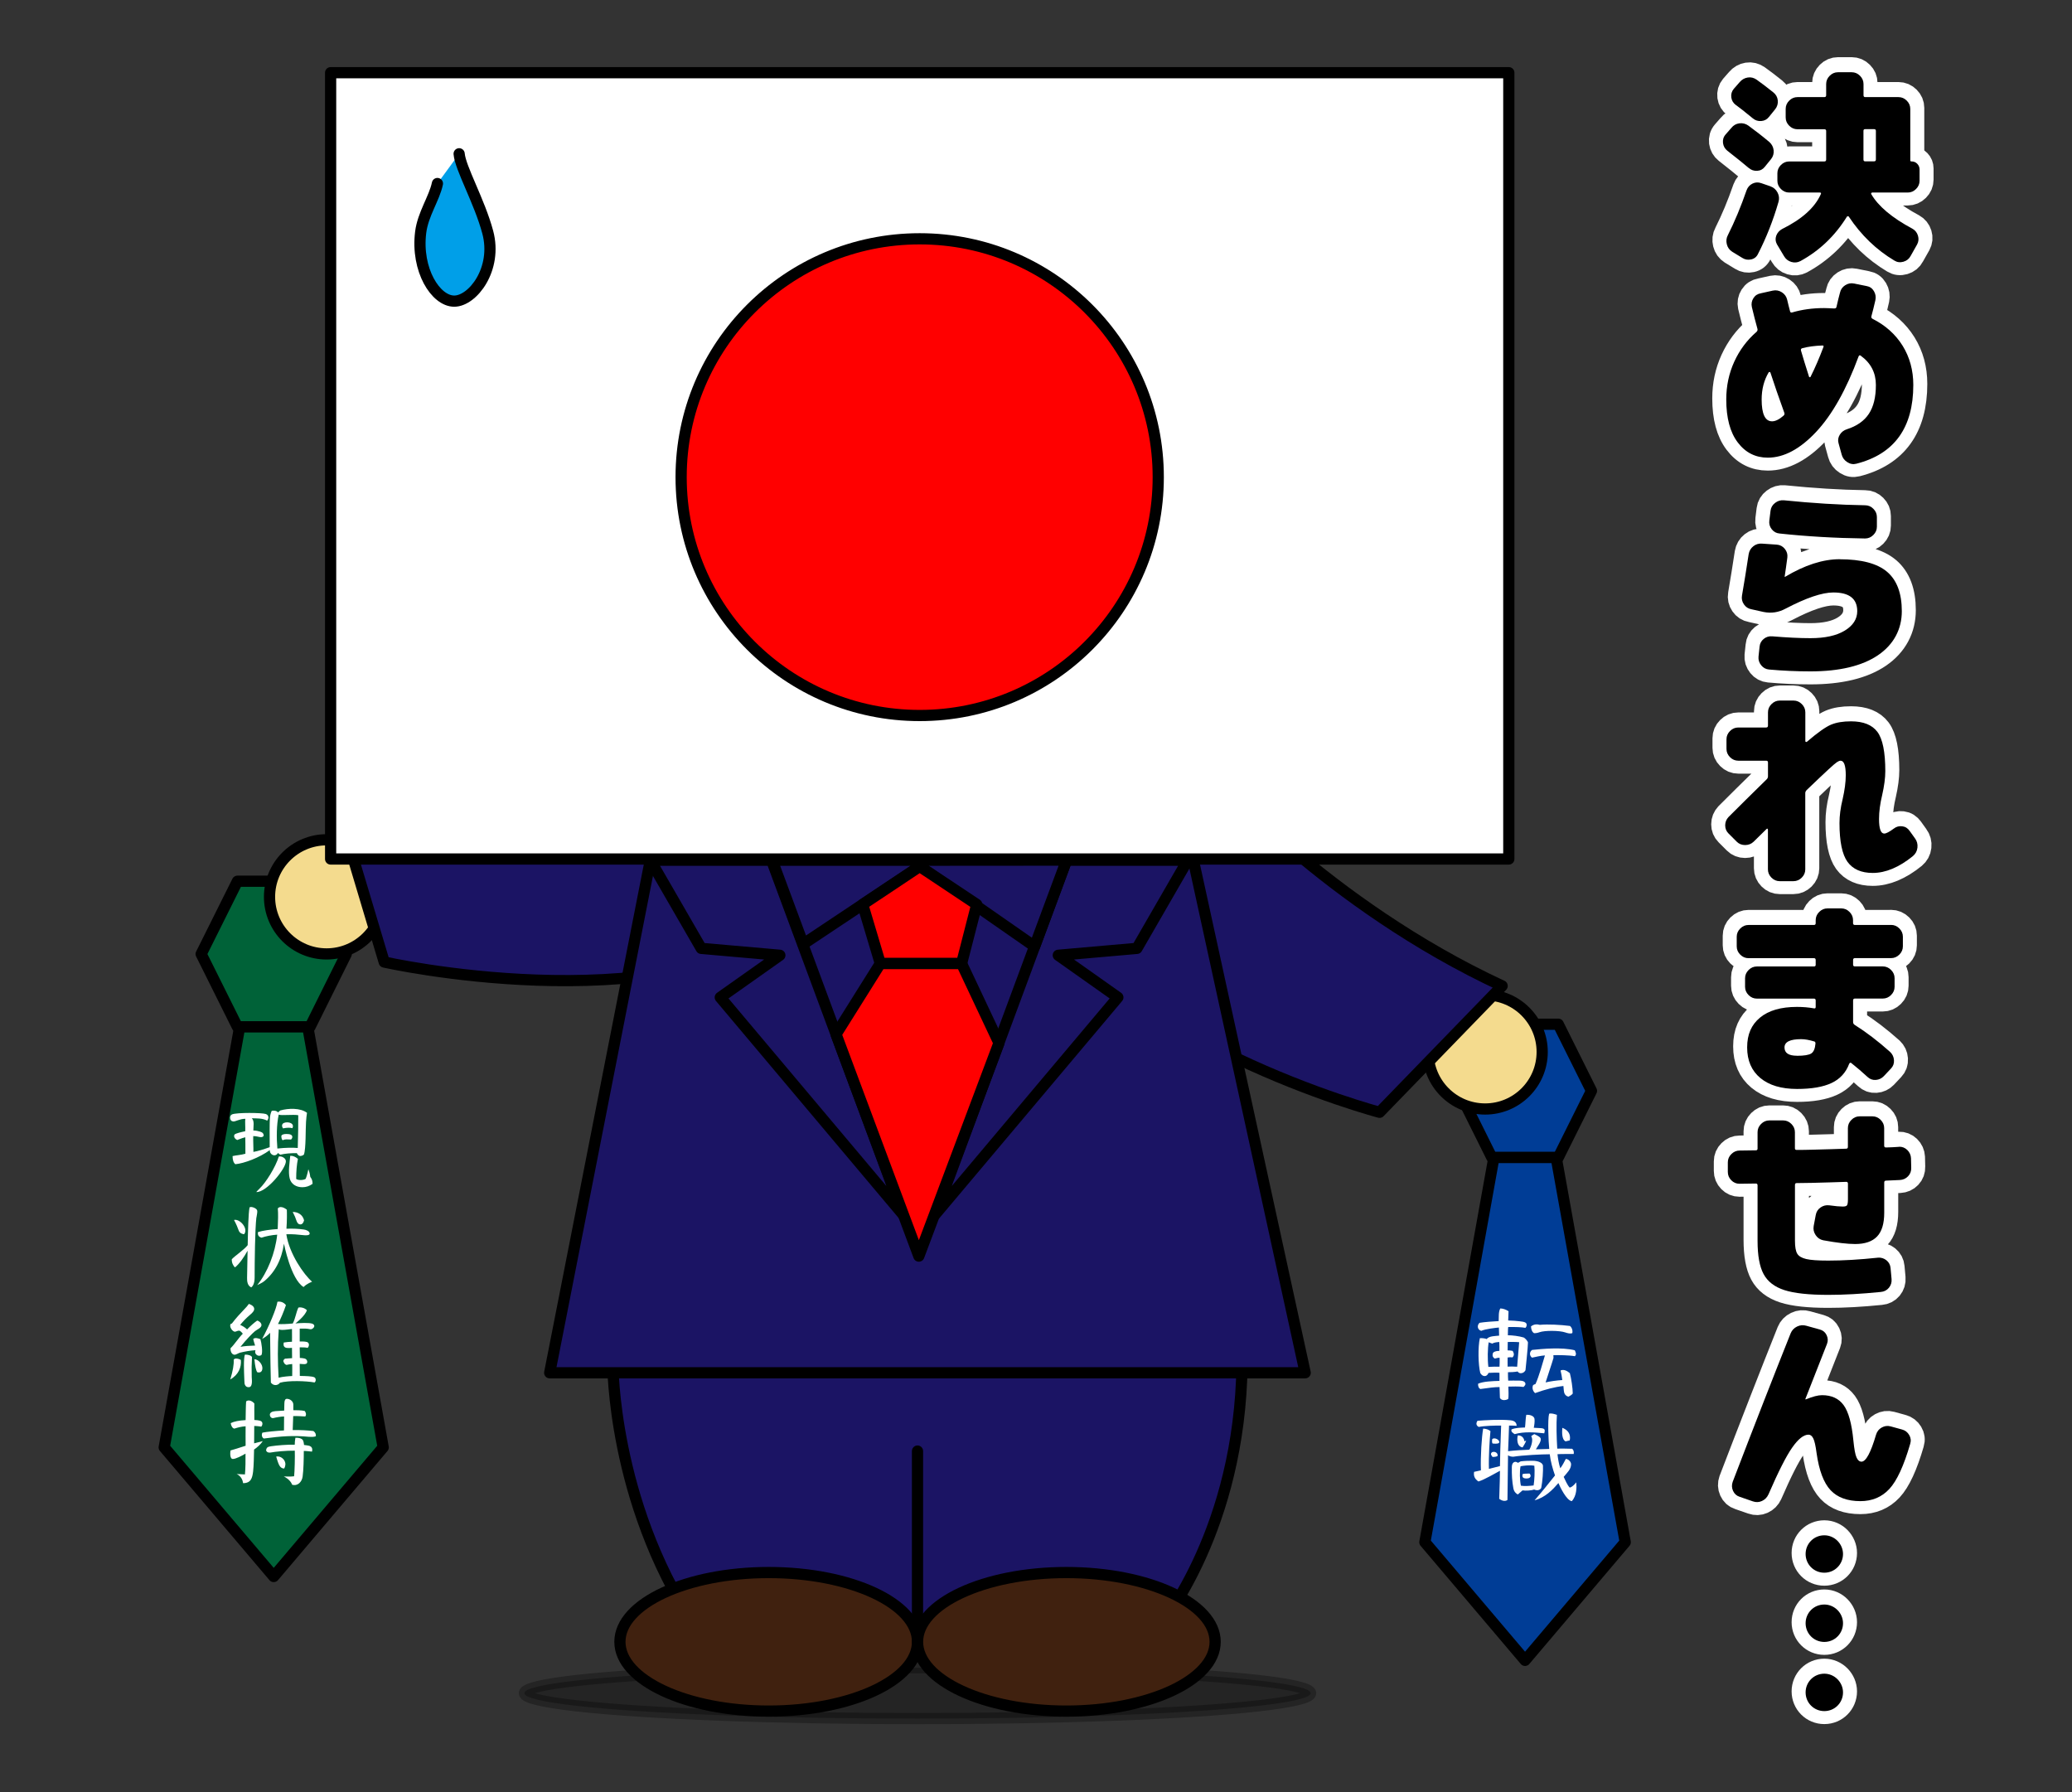 <?xml version="1.0" encoding="UTF-8"?>
<svg id="_レイヤー_1" data-name="レイヤー 1" xmlns="http://www.w3.org/2000/svg" viewBox="0 0 370 320">
  <rect x="0" y="0" width="370" height="320" fill="#333333" stroke="none"/>
  <defs>
    <style>
      .cls-1 {
        fill: red;
      }

      .cls-1, .cls-2, .cls-3, .cls-4, .cls-5, .cls-6, .cls-7, .cls-8, .cls-9, .cls-10, .cls-11 {
        stroke-linecap: round;
        stroke-linejoin: round;
      }

      .cls-1, .cls-3, .cls-4, .cls-5, .cls-6, .cls-7, .cls-8, .cls-9, .cls-10, .cls-11 {
        stroke: #000;
        stroke-width: 2px;
      }

      .cls-12, .cls-2, .cls-4 {
        fill: #fff;
      }

      .cls-2 {
        stroke: #fff;
        stroke-width: 5px;
      }

      .cls-3 {
        fill: #006238;
      }

      .cls-5 {
        fill: none;
      }

      .cls-6 {
        fill: #003d96;
      }

      .cls-7 {
        fill: #f4db8e;
      }

      .cls-8 {
        fill: #1b1464;
      }

      .cls-9 {
        opacity: .3;
      }

      .cls-10 {
        fill: #40210f;
      }

      .cls-11 {
        fill: #009fe8;
      }
    </style>
  </defs>
  <g id="_決められません_" data-name="決められません…">
    <g>
      <path class="cls-2" d="M312.28,29.82c-.74-.64-2.02-1.67-3.82-3.08-.44-.35-.7-.8-.78-1.37-.07-.57.07-1.08.45-1.52l1.04-1.19c.37-.47.85-.74,1.43-.82.58-.07,1.12.06,1.61.41,1.26.92,2.51,1.89,3.75,2.93.44.4.7.89.76,1.47.06.58-.09,1.11-.46,1.58l-1.11,1.37c-.35.45-.8.69-1.37.72s-1.06-.13-1.48-.5ZM316.14,33.08c.57.2,1,.57,1.28,1.11s.34,1.1.17,1.67c-.94,3.26-2.16,6.37-3.67,9.31-.25.52-.66.84-1.22.96-.57.12-1.09.04-1.56-.26l-1.82-1.11c-.5-.32-.82-.77-.96-1.34s-.09-1.11.19-1.63c1.21-2.4,2.32-5.07,3.34-8.01.2-.54.55-.94,1.06-1.19.51-.25,1.03-.27,1.58-.07l1.63.56ZM309.98,18.58c-.47-.35-.74-.8-.82-1.37-.07-.57.07-1.08.44-1.52l1.04-1.19c.4-.47.88-.75,1.45-.84.57-.09,1.1.04,1.6.39.87.62,1.86,1.37,2.97,2.26.47.37.74.85.8,1.43.06.58-.09,1.11-.46,1.58l-1.11,1.37c-.35.45-.8.69-1.37.74-.57.05-1.08-.11-1.52-.48-1.38-1.14-2.39-1.93-3-2.37ZM341.33,28.63c.42,0,.77.14,1.04.43.27.28.41.62.41,1.02v2c0,.57-.21,1.06-.63,1.48s-.92.63-1.48.63h-6.34c-.07,0-.13.03-.17.09-.04.06-.04.12-.02.17,1.26,2.18,3.71,4.24,7.35,6.19.49.27.83.69,1,1.24.17.56.12,1.08-.15,1.58l-1.15,2.04c-.27.52-.7.87-1.28,1.04-.58.17-1.12.11-1.61-.19-3.24-1.93-5.96-4.55-8.16-7.86-.02-.05-.07-.07-.15-.07s-.14.03-.18.07c-2.13,3.44-4.9,6.08-8.31,7.94-.52.27-1.06.32-1.63.15-.57-.17-1-.52-1.3-1.04l-1.26-2.11c-.27-.49-.31-1-.13-1.52.19-.52.53-.91,1.02-1.19,3.56-1.76,5.87-3.83,6.94-6.23.1-.2.04-.3-.19-.3h-5.45c-.57,0-1.06-.21-1.48-.63-.42-.42-.63-.91-.63-1.48v-1.33c0-.57.21-1.06.63-1.48s.91-.63,1.48-.63h6.27c.22,0,.33-.11.33-.33v-5.12c0-.2-.11-.3-.33-.3h-4.79c-.57,0-1.06-.21-1.48-.63s-.63-.91-.63-1.48v-1.52c0-.57.21-1.06.63-1.48s.91-.63,1.48-.63h4.79c.22,0,.33-.11.33-.33v-2c0-.57.21-1.06.63-1.48s.91-.63,1.48-.63h2.45c.57,0,1.06.21,1.48.63.42.42.63.91.63,1.48v2c0,.22.1.33.3.33h5.94c.57,0,1.06.21,1.48.63s.63.91.63,1.48v9.16c0,.15.07.22.22.22ZM334.98,28.3v-5.12c0-.2-.11-.3-.33-.3h-1.59c-.2,0-.3.1-.3.3v5.12c0,.22.1.33.3.33h1.59c.22,0,.33-.11.33-.33Z"/>
      <path class="cls-2" d="M334.35,56.72c2.32,1.16,4.12,2.77,5.4,4.82,1.27,2.05,1.91,4.39,1.91,7.01,0,7.64-3.39,12.33-10.16,14.06-.57.15-1.11.06-1.63-.28-.52-.33-.85-.78-1-1.35l-.56-2.04c-.15-.52-.07-1.02.22-1.5.3-.48.72-.81,1.26-.98,1.78-.57,3.09-1.48,3.93-2.75.84-1.26,1.26-2.98,1.26-5.16s-.9-3.92-2.71-5.23c-.15-.12-.27-.09-.37.11-2.2,5.96-4.74,10.47-7.61,13.52-2.87,3.05-5.74,4.58-8.61,4.58-2.2,0-3.99-.9-5.36-2.71-1.37-1.8-2.06-4.36-2.06-7.68,0-2.42.48-4.67,1.43-6.75.95-2.08,2.28-3.86,3.99-5.34.15-.15.2-.32.15-.52-.35-1.26-.68-2.56-1-3.9-.12-.57-.03-1.09.28-1.58s.75-.77,1.32-.87l2.15-.48c.57-.12,1.11-.02,1.61.3s.82.77.95,1.34c.05.2.13.53.24,1,.11.47.2.83.28,1.08.05.17.17.24.37.18,1.76-.52,3.65-.78,5.68-.78.42,0,1.03.03,1.82.07.25,0,.38-.09.41-.26.07-.32.19-.79.33-1.41.15-.62.25-1,.3-1.15.12-.57.43-1.01.93-1.33s1.03-.42,1.6-.3l2.23.45c.57.1,1,.4,1.3.91.3.51.38,1.04.26,1.61-.25,1.09-.48,2.04-.71,2.86-.05.22.01.37.19.45ZM314.58,71.15c0,2.6.62,3.9,1.86,3.9.59,0,1.27-.33,2.04-1,.17-.15.22-.32.15-.52-.96-2.65-1.79-5.04-2.49-7.2-.02-.05-.07-.08-.13-.09-.06-.01-.12,0-.17.06-.84,1.41-1.26,3.03-1.26,4.86ZM325.6,61.8c.1-.2.04-.3-.18-.3-1.36.05-2.55.21-3.56.48-.22.05-.31.19-.26.41.05.2.25.88.61,2.04.36,1.16.64,2.05.84,2.67.02.05.07.07.13.07s.11-.02.13-.07c.82-1.63,1.58-3.4,2.3-5.31Z"/>
      <path class="cls-2" d="M328.49,99.68c3.91,0,6.74.75,8.49,2.24s2.63,3.84,2.63,7.03-1.42,5.94-4.25,7.86-6.86,2.89-12.07,2.89c-2.45,0-4.91-.11-7.38-.33-.57-.05-1.04-.3-1.41-.76s-.53-.97-.48-1.54l.19-1.78c.05-.57.3-1.03.74-1.39.45-.36.95-.51,1.52-.46,2.65.22,4.92.33,6.83.33,2.6,0,4.64-.45,6.12-1.35,1.48-.9,2.23-2.06,2.23-3.47,0-2.23-1.42-3.34-4.27-3.34-2,0-4.85.96-8.53,2.89-1.24.67-2.55.87-3.93.59l-2.15-.48c-.57-.1-1.02-.39-1.35-.87-.33-.48-.45-1.01-.35-1.58.4-2.3.79-4.76,1.19-7.38.1-.59.38-1.07.84-1.43.46-.36.98-.51,1.58-.46l2.63.18c.57.05,1.04.3,1.41.76.37.46.52.97.45,1.54-.05.42-.13,1.01-.24,1.76s-.19,1.3-.24,1.65v.04h.07c3.51-2.1,6.76-3.15,9.76-3.15ZM318.55,89.14c5.09.52,9.93.82,14.5.89.57,0,1.06.21,1.48.63.42.42.63.91.63,1.48v1.71c0,.57-.21,1.06-.63,1.48s-.91.63-1.48.63c-5.39-.07-10.49-.37-15.28-.89-.57-.05-1.03-.3-1.39-.76-.36-.46-.5-.97-.43-1.54l.22-1.78c.07-.57.35-1.03.82-1.39.47-.36.99-.51,1.56-.46Z"/>
      <path class="cls-2" d="M340.99,148.15l.96,1.34c.37.49.52,1.05.45,1.67-.07.62-.35,1.13-.82,1.52-2.47,2-4.86,3-7.16,3-2.05,0-3.55-.66-4.51-1.98-.95-1.32-1.43-3.63-1.43-6.92,0-1.31.18-2.73.56-4.27.37-1.63.56-3.05.56-4.27,0-1.73-.31-2.6-.93-2.6-.17,0-.39.09-.65.26-.26.17-.79.63-1.59,1.37-.8.74-2.07,1.94-3.8,3.6-.17.17-.26.36-.26.56v13.61c0,.57-.21,1.06-.63,1.48-.42.42-.92.63-1.48.63h-2.45c-.57,0-1.06-.21-1.48-.63s-.63-.92-.63-1.48v-7.12s-.03-.09-.07-.13c-.05-.04-.1-.03-.15.02-.49.47-1.27,1.24-2.34,2.3-.42.4-.93.59-1.52.59s-1.09-.2-1.48-.59l-1.48-1.48c-.4-.4-.59-.88-.59-1.45s.2-1.06.59-1.48c1.98-1.98,4.25-4.23,6.83-6.75.15-.15.22-.32.22-.52v-2.49c0-.2-.11-.3-.33-.3h-4.97c-.57,0-1.06-.21-1.48-.63s-.63-.91-.63-1.48v-1.71c0-.57.21-1.06.63-1.48.42-.42.91-.63,1.48-.63h4.97c.22,0,.33-.11.33-.33v-2.37c0-.57.21-1.06.63-1.48s.91-.63,1.48-.63h2.45c.57,0,1.06.21,1.48.63.42.42.63.91.63,1.48v5.16s.03.09.09.11.12.02.17,0c1.93-1.66,3.38-2.68,4.34-3.08.96-.4,2.15-.59,3.56-.59,2.2,0,3.77.63,4.71,1.89.94,1.26,1.41,3.6,1.41,7.01,0,1.21-.19,2.63-.56,4.27-.37,1.53-.56,2.95-.56,4.27,0,1.73.31,2.6.93,2.6.35,0,.91-.3,1.71-.89.45-.35.95-.48,1.5-.41.56.07,1,.35,1.32.82Z"/>
      <path class="cls-2" d="M337.69,164.96c.57,0,1.06.21,1.48.63.42.42.63.91.63,1.48v1.71c0,.57-.21,1.06-.63,1.48s-.92.63-1.48.63h-6.45c-.22,0-.33.11-.33.33v.85c0,.2.11.3.33.3h4.97c.57,0,1.06.21,1.48.63.42.42.63.91.63,1.48v1.52c0,.57-.21,1.06-.63,1.48s-.91.63-1.48.63h-4.97c-.22,0-.33.11-.33.33v3.86c0,.22.1.4.3.52,2.05,1.29,4.15,2.89,6.31,4.82.42.4.65.88.69,1.47s-.14,1.08-.54,1.5l-1.26,1.34c-.4.42-.88.65-1.45.69-.57.04-1.06-.14-1.48-.54-.94-.87-1.89-1.68-2.86-2.45-.15-.15-.29-.11-.41.11-.59,1.58-1.65,2.73-3.15,3.43-1.51.71-3.56,1.06-6.16,1.06-2.8,0-4.98-.65-6.55-1.95-1.57-1.3-2.36-3.12-2.36-5.47s.77-4.05,2.3-5.32c1.53-1.27,3.73-1.91,6.6-1.91,1.09,0,2.1.09,3.04.26.2.05.3-.04.3-.26v-1.15c0-.22-.1-.33-.3-.33h-10.2c-.57,0-1.06-.21-1.48-.63-.42-.42-.63-.91-.63-1.48v-1.52c0-.57.21-1.06.63-1.48s.91-.63,1.48-.63h10.2c.2,0,.3-.1.3-.3v-.85c0-.22-.1-.33-.3-.33h-11.69c-.57,0-1.06-.21-1.48-.63-.42-.42-.63-.91-.63-1.48v-1.71c0-.57.21-1.06.63-1.48s.91-.63,1.48-.63h11.69c.2,0,.3-.11.3-.33v-.52c0-.57.21-1.06.63-1.48s.91-.63,1.48-.63h2.45c.57,0,1.06.21,1.48.63.42.42.63.91.63,1.48v.52c0,.22.11.33.33.33h6.45ZM320.89,188.33c1.26,0,2.11-.14,2.54-.41s.69-.87.76-1.78c0-.22-.07-.35-.22-.37-.89-.27-1.67-.41-2.34-.41-1.98,0-2.97.49-2.97,1.48s.74,1.48,2.23,1.48Z"/>
      <path class="cls-2" d="M339.1,204.58c.57-.02,1.06.17,1.48.57.42.41.64.9.67,1.47l.04,1.71c.02.59-.16,1.1-.56,1.52-.4.42-.89.64-1.48.67l-2.45.11c-.22,0-.33.11-.33.33v5.42c0,1.93-.43,3.34-1.28,4.23-.85.89-2.16,1.34-3.91,1.34-1.36,0-3.26-.22-5.71-.67-.57-.12-1.02-.43-1.35-.93-.33-.49-.45-1.03-.35-1.6l.37-1.97c.1-.57.38-1.02.85-1.35s.99-.46,1.56-.39c1.06.15,1.87.22,2.41.22.4,0,.65-.07.76-.22s.17-.51.17-1.08v-2.78c0-.22-.1-.33-.3-.33-.67.03-1.6.06-2.8.09-1.2.04-2.29.07-3.26.09-.98.02-1.91.04-2.8.04-.2,0-.3.11-.3.33v9.98c0,1.09.14,1.86.41,2.3.27.45.8.76,1.6.95.79.19,2.1.28,3.93.28,2.65,0,5.6-.17,8.87-.52.57-.05,1.08.11,1.52.46.44.36.69.82.74,1.39l.18,1.97c.05.59-.11,1.11-.48,1.56-.37.44-.85.69-1.45.74-3.46.35-6.59.52-9.38.52-3.46,0-6.07-.28-7.83-.85-1.76-.57-2.99-1.52-3.71-2.86-.72-1.33-1.08-3.31-1.08-5.94v-9.9c0-.22-.1-.33-.3-.33-.32,0-.81,0-1.47.02-.66.01-1.14.02-1.46.02-.57,0-1.06-.21-1.47-.63-.41-.42-.61-.91-.61-1.48v-1.71c0-.57.21-1.06.63-1.48.42-.42.91-.63,1.48-.63.32,0,.8,0,1.45-.02s1.13-.02,1.45-.02c.2,0,.3-.1.3-.3v-2.93c0-.57.21-1.06.63-1.48s.91-.63,1.48-.63h2.45c.57,0,1.06.21,1.48.63.42.42.63.92.63,1.48v2.86c0,.2.1.3.3.3.89,0,1.82-.01,2.8-.04.98-.02,2.06-.06,3.26-.09,1.2-.04,2.13-.07,2.8-.09.2,0,.3-.11.3-.33v-3.34c0-.57.21-1.06.63-1.48s.91-.63,1.48-.63h2.26c.57,0,1.06.21,1.48.63s.63.91.63,1.48v3.15c0,.2.11.3.33.3.27,0,.66-.01,1.15-.04s.88-.05,1.15-.07Z"/>
      <path class="cls-2" d="M339.62,255.06c.57.15,1,.48,1.3.98s.36,1.03.19,1.58c-1.14,3.93-2.38,6.62-3.73,8.07-1.35,1.45-3.07,2.17-5.17,2.17-2.32,0-4.1-.65-5.32-1.95-1.22-1.3-2.06-3.51-2.5-6.62-.17-1.31-.37-2.19-.59-2.63-.22-.45-.51-.67-.85-.67-.87,0-1.84.77-2.91,2.3-1.08,1.53-2.49,4.33-4.25,8.38-.25.54-.64.93-1.17,1.17-.53.24-1.07.25-1.61.06l-2.37-.82c-.54-.17-.93-.53-1.17-1.06-.24-.53-.25-1.07-.06-1.61,3.81-9.94,7.26-18.78,10.35-26.52.22-.54.61-.95,1.15-1.21.54-.26,1.1-.3,1.67-.13l2.41.67c.54.15.94.48,1.19,1,.25.52.27,1.04.07,1.56-2.5,6.38-3.78,9.66-3.86,9.83v.07h.11c1.19-.49,2.14-.74,2.86-.74,1.71,0,2.99.59,3.86,1.78s1.45,3.29,1.74,6.31c.15,1.51.33,2.52.56,3.02.22.51.52.76.89.76.79,0,1.66-1.61,2.6-4.82.17-.57.51-1,1.02-1.28.51-.28,1.03-.35,1.58-.2l2.04.56Z"/>
      <path class="cls-2" d="M329.11,277.3c0,1.85-1.48,3.34-3.34,3.34s-3.34-1.48-3.34-3.34,1.48-3.34,3.34-3.34,3.34,1.56,3.34,3.34ZM329.11,289.65c0,1.86-1.48,3.34-3.34,3.34s-3.34-1.48-3.34-3.34,1.48-3.34,3.34-3.34,3.34,1.56,3.34,3.34ZM329.11,302.01c0,1.86-1.48,3.34-3.34,3.34s-3.34-1.48-3.34-3.34,1.48-3.34,3.34-3.34,3.34,1.56,3.34,3.34Z"/>
    </g>
    <g>
      <path d="M312.28,30c-.74-.64-2.02-1.67-3.82-3.08-.44-.35-.7-.8-.78-1.37-.07-.57.07-1.08.45-1.52l1.04-1.19c.37-.47.85-.74,1.43-.82.58-.07,1.12.06,1.61.41,1.26.92,2.51,1.89,3.75,2.93.44.4.7.89.76,1.47.06.58-.09,1.11-.46,1.58l-1.11,1.37c-.35.45-.8.69-1.37.72s-1.06-.13-1.48-.5ZM316.14,33.27c.57.2,1,.57,1.28,1.11s.34,1.1.17,1.67c-.94,3.26-2.16,6.37-3.67,9.31-.25.52-.66.84-1.22.96-.57.12-1.09.04-1.56-.26l-1.82-1.11c-.5-.32-.82-.77-.96-1.34s-.09-1.11.19-1.63c1.21-2.4,2.32-5.07,3.34-8.01.2-.54.55-.94,1.06-1.19.51-.25,1.03-.27,1.58-.07l1.63.56ZM309.98,18.76c-.47-.35-.74-.8-.82-1.37-.07-.57.07-1.08.44-1.52l1.04-1.19c.4-.47.88-.75,1.45-.84.57-.09,1.1.04,1.6.39.87.62,1.86,1.37,2.97,2.26.47.37.74.85.8,1.43.06.58-.09,1.11-.46,1.58l-1.11,1.37c-.35.45-.8.69-1.37.74-.57.05-1.08-.11-1.52-.48-1.38-1.14-2.39-1.93-3-2.37ZM341.33,28.82c.42,0,.77.14,1.04.43.27.28.41.62.41,1.02v2c0,.57-.21,1.06-.63,1.48s-.92.63-1.48.63h-6.34c-.07,0-.13.03-.17.09-.04.06-.04.12-.02.17,1.26,2.18,3.71,4.24,7.35,6.19.49.27.83.69,1,1.24.17.56.12,1.08-.15,1.58l-1.15,2.04c-.27.52-.7.87-1.28,1.04-.58.17-1.12.11-1.61-.19-3.24-1.93-5.96-4.55-8.16-7.86-.02-.05-.07-.07-.15-.07s-.14.03-.18.07c-2.13,3.44-4.9,6.08-8.31,7.94-.52.27-1.06.32-1.63.15-.57-.17-1-.52-1.3-1.04l-1.26-2.11c-.27-.49-.31-1-.13-1.52.19-.52.53-.91,1.02-1.19,3.56-1.76,5.87-3.83,6.94-6.23.1-.2.04-.3-.19-.3h-5.45c-.57,0-1.06-.21-1.48-.63-.42-.42-.63-.91-.63-1.48v-1.33c0-.57.21-1.06.63-1.48s.91-.63,1.48-.63h6.27c.22,0,.33-.11.33-.33v-5.12c0-.2-.11-.3-.33-.3h-4.79c-.57,0-1.06-.21-1.48-.63s-.63-.91-.63-1.48v-1.52c0-.57.21-1.06.63-1.48s.91-.63,1.48-.63h4.79c.22,0,.33-.11.33-.33v-2c0-.57.21-1.06.63-1.48s.91-.63,1.48-.63h2.45c.57,0,1.06.21,1.48.63.42.42.63.91.63,1.48v2c0,.22.1.33.3.33h5.94c.57,0,1.06.21,1.48.63s.63.91.63,1.48v9.16c0,.15.07.22.22.22ZM334.98,28.48v-5.12c0-.2-.11-.3-.33-.3h-1.59c-.2,0-.3.1-.3.3v5.12c0,.22.1.33.3.33h1.59c.22,0,.33-.11.33-.33Z"/>
      <path d="M334.35,56.91c2.32,1.16,4.12,2.77,5.4,4.82,1.27,2.05,1.91,4.39,1.91,7.01,0,7.64-3.39,12.33-10.16,14.06-.57.15-1.11.06-1.63-.28-.52-.33-.85-.78-1-1.35l-.56-2.04c-.15-.52-.07-1.02.22-1.5.3-.48.72-.81,1.26-.98,1.78-.57,3.09-1.48,3.93-2.75.84-1.26,1.26-2.98,1.26-5.16s-.9-3.92-2.71-5.23c-.15-.12-.27-.09-.37.11-2.2,5.96-4.74,10.47-7.61,13.52s-5.74,4.58-8.61,4.58c-2.2,0-3.99-.9-5.36-2.71-1.37-1.8-2.06-4.36-2.06-7.68,0-2.42.48-4.67,1.43-6.75.95-2.08,2.28-3.86,3.99-5.34.15-.15.2-.32.15-.52-.35-1.26-.68-2.56-1-3.9-.12-.57-.03-1.09.28-1.58s.75-.77,1.32-.87l2.15-.48c.57-.12,1.11-.02,1.61.3s.82.77.95,1.34c.05.2.13.53.24,1,.11.47.2.83.28,1.08.05.17.17.24.37.18,1.76-.52,3.65-.78,5.68-.78.42,0,1.03.03,1.82.07.25,0,.38-.09.41-.26.07-.32.19-.79.33-1.41.15-.62.25-1,.3-1.15.12-.57.43-1.01.93-1.33s1.03-.42,1.6-.3l2.23.45c.57.1,1,.4,1.3.91.3.51.38,1.04.26,1.61-.25,1.09-.48,2.04-.71,2.86-.05.22.01.37.19.45ZM314.58,71.33c0,2.6.62,3.9,1.86,3.9.59,0,1.27-.33,2.04-1,.17-.15.22-.32.15-.52-.96-2.65-1.79-5.04-2.49-7.2-.02-.05-.07-.08-.13-.09-.06-.01-.12,0-.17.06-.84,1.41-1.26,3.03-1.26,4.86ZM325.6,61.99c.1-.2.04-.3-.18-.3-1.36.05-2.55.21-3.56.48-.22.05-.31.19-.26.41.05.2.25.88.61,2.04.36,1.16.64,2.05.84,2.67.02.05.07.07.13.07s.11-.02.13-.07c.82-1.63,1.58-3.4,2.3-5.31Z"/>
      <path d="M328.49,99.86c3.91,0,6.74.75,8.49,2.24s2.63,3.84,2.63,7.03-1.42,5.94-4.25,7.86-6.86,2.89-12.07,2.89c-2.45,0-4.91-.11-7.38-.33-.57-.05-1.04-.3-1.41-.76s-.53-.97-.48-1.54l.19-1.78c.05-.57.3-1.03.74-1.39.45-.36.95-.51,1.52-.46,2.65.22,4.92.33,6.83.33,2.6,0,4.64-.45,6.12-1.35,1.48-.9,2.23-2.06,2.23-3.47,0-2.23-1.42-3.34-4.27-3.34-2,0-4.85.96-8.53,2.89-1.24.67-2.55.87-3.93.59l-2.15-.48c-.57-.1-1.02-.39-1.35-.87-.33-.48-.45-1.01-.35-1.58.4-2.3.79-4.76,1.19-7.38.1-.59.38-1.07.84-1.43.46-.36.98-.51,1.58-.46l2.63.18c.57.05,1.04.3,1.41.76.37.46.52.97.45,1.54-.05.42-.13,1.01-.24,1.76s-.19,1.3-.24,1.65v.04h.07c3.51-2.1,6.76-3.15,9.76-3.15ZM318.55,89.33c5.09.52,9.93.82,14.5.89.57,0,1.06.21,1.48.63.42.42.63.91.63,1.48v1.71c0,.57-.21,1.06-.63,1.48s-.91.63-1.48.63c-5.39-.07-10.49-.37-15.28-.89-.57-.05-1.03-.3-1.39-.76-.36-.46-.5-.97-.43-1.54l.22-1.78c.07-.57.35-1.03.82-1.39.47-.36.99-.51,1.56-.46Z"/>
      <path d="M340.99,148.34l.96,1.34c.37.49.52,1.05.45,1.67-.07.62-.35,1.13-.82,1.52-2.47,2-4.86,3-7.16,3-2.05,0-3.55-.66-4.51-1.98-.95-1.32-1.43-3.63-1.43-6.92,0-1.31.18-2.73.56-4.27.37-1.63.56-3.05.56-4.27,0-1.73-.31-2.6-.93-2.6-.17,0-.39.09-.65.26-.26.17-.79.63-1.59,1.37-.8.74-2.07,1.94-3.8,3.6-.17.17-.26.36-.26.56v13.61c0,.57-.21,1.06-.63,1.48-.42.42-.92.63-1.48.63h-2.45c-.57,0-1.06-.21-1.48-.63s-.63-.92-.63-1.48v-7.12s-.03-.09-.07-.13c-.05-.04-.1-.03-.15.02-.49.47-1.27,1.24-2.34,2.3-.42.4-.93.59-1.52.59s-1.09-.2-1.48-.59l-1.48-1.48c-.4-.4-.59-.88-.59-1.45s.2-1.06.59-1.48c1.98-1.98,4.25-4.23,6.83-6.75.15-.15.22-.32.22-.52v-2.49c0-.2-.11-.3-.33-.3h-4.97c-.57,0-1.06-.21-1.48-.63s-.63-.91-.63-1.48v-1.71c0-.57.21-1.06.63-1.48.42-.42.91-.63,1.48-.63h4.97c.22,0,.33-.11.33-.33v-2.37c0-.57.21-1.06.63-1.48s.91-.63,1.48-.63h2.45c.57,0,1.06.21,1.48.63.42.42.63.91.63,1.48v5.16s.03.09.09.11.12.02.17,0c1.93-1.66,3.38-2.68,4.34-3.08.96-.4,2.15-.59,3.56-.59,2.2,0,3.77.63,4.71,1.89.94,1.26,1.41,3.6,1.41,7.01,0,1.21-.19,2.63-.56,4.27-.37,1.53-.56,2.95-.56,4.27,0,1.73.31,2.6.93,2.6.35,0,.91-.3,1.71-.89.45-.35.95-.48,1.5-.41.56.07,1,.35,1.32.82Z"/>
      <path d="M337.69,165.15c.57,0,1.06.21,1.48.63.42.42.63.91.63,1.48v1.71c0,.57-.21,1.06-.63,1.48s-.92.63-1.48.63h-6.45c-.22,0-.33.11-.33.33v.85c0,.2.11.3.33.3h4.97c.57,0,1.06.21,1.48.63.42.42.63.91.63,1.48v1.52c0,.57-.21,1.06-.63,1.48s-.91.63-1.48.63h-4.97c-.22,0-.33.11-.33.33v3.86c0,.22.1.4.3.52,2.05,1.29,4.15,2.89,6.31,4.82.42.4.65.88.69,1.47s-.14,1.08-.54,1.5l-1.26,1.34c-.4.42-.88.65-1.45.69-.57.04-1.06-.14-1.48-.54-.94-.87-1.89-1.68-2.86-2.45-.15-.15-.29-.11-.41.11-.59,1.58-1.65,2.73-3.15,3.43-1.51.71-3.56,1.06-6.16,1.06-2.8,0-4.98-.65-6.55-1.95-1.57-1.3-2.36-3.12-2.36-5.47s.77-4.05,2.3-5.32c1.53-1.27,3.73-1.91,6.6-1.91,1.09,0,2.1.09,3.04.26.2.05.3-.04.3-.26v-1.15c0-.22-.1-.33-.3-.33h-10.2c-.57,0-1.06-.21-1.48-.63-.42-.42-.63-.91-.63-1.48v-1.52c0-.57.21-1.06.63-1.48s.91-.63,1.48-.63h10.2c.2,0,.3-.1.3-.3v-.85c0-.22-.1-.33-.3-.33h-11.69c-.57,0-1.06-.21-1.48-.63-.42-.42-.63-.91-.63-1.48v-1.71c0-.57.21-1.06.63-1.48s.91-.63,1.48-.63h11.69c.2,0,.3-.11.3-.33v-.52c0-.57.21-1.06.63-1.48s.91-.63,1.48-.63h2.45c.57,0,1.06.21,1.48.63.42.42.63.91.63,1.48v.52c0,.22.11.33.33.33h6.45ZM320.89,188.52c1.26,0,2.11-.14,2.54-.41s.69-.87.76-1.78c0-.22-.07-.35-.22-.37-.89-.27-1.67-.41-2.34-.41-1.98,0-2.97.49-2.97,1.48s.74,1.48,2.23,1.48Z"/>
      <path d="M339.1,204.76c.57-.02,1.06.17,1.48.57.42.41.64.9.67,1.47l.04,1.71c.02.59-.16,1.1-.56,1.52-.4.42-.89.64-1.48.67l-2.45.11c-.22,0-.33.11-.33.33v5.42c0,1.93-.43,3.34-1.28,4.23-.85.89-2.16,1.34-3.91,1.34-1.36,0-3.26-.22-5.71-.67-.57-.12-1.02-.43-1.35-.93-.33-.49-.45-1.03-.35-1.6l.37-1.97c.1-.57.38-1.02.85-1.35s.99-.46,1.56-.39c1.06.15,1.87.22,2.41.22.4,0,.65-.07.76-.22s.17-.51.17-1.08v-2.78c0-.22-.1-.33-.3-.33-.67.03-1.6.06-2.8.09-1.2.04-2.29.07-3.26.09-.98.02-1.91.04-2.8.04-.2,0-.3.11-.3.33v9.98c0,1.09.14,1.86.41,2.3.27.45.8.76,1.6.95.79.19,2.1.28,3.93.28,2.65,0,5.6-.17,8.87-.52.57-.05,1.08.11,1.52.46.44.36.69.82.74,1.39l.18,1.97c.05.59-.11,1.11-.48,1.56-.37.44-.85.69-1.45.74-3.46.35-6.59.52-9.38.52-3.46,0-6.07-.28-7.83-.85-1.76-.57-2.99-1.52-3.71-2.86-.72-1.33-1.08-3.31-1.08-5.94v-9.9c0-.22-.1-.33-.3-.33-.32,0-.81,0-1.47.02-.66.01-1.14.02-1.46.02-.57,0-1.06-.21-1.47-.63-.41-.42-.61-.91-.61-1.48v-1.71c0-.57.21-1.06.63-1.48.42-.42.91-.63,1.48-.63.32,0,.8,0,1.45-.02s1.13-.02,1.45-.02c.2,0,.3-.1.3-.3v-2.93c0-.57.21-1.06.63-1.48s.91-.63,1.48-.63h2.45c.57,0,1.06.21,1.48.63.42.42.63.92.63,1.48v2.86c0,.2.1.3.3.3.89,0,1.82-.01,2.8-.04.98-.02,2.06-.06,3.26-.09,1.2-.04,2.13-.07,2.8-.09.2,0,.3-.11.3-.33v-3.34c0-.57.21-1.06.63-1.48s.91-.63,1.48-.63h2.26c.57,0,1.06.21,1.48.63s.63.91.63,1.48v3.15c0,.2.11.3.33.3.27,0,.66-.01,1.15-.04s.88-.05,1.15-.07Z"/>
      <path d="M339.62,255.24c.57.15,1,.48,1.3.98s.36,1.03.19,1.58c-1.14,3.93-2.38,6.62-3.73,8.07-1.35,1.45-3.07,2.17-5.17,2.17-2.32,0-4.1-.65-5.32-1.95-1.22-1.3-2.06-3.51-2.5-6.62-.17-1.31-.37-2.19-.59-2.63-.22-.45-.51-.67-.85-.67-.87,0-1.84.77-2.91,2.3-1.08,1.53-2.49,4.33-4.25,8.38-.25.54-.64.93-1.17,1.17-.53.24-1.07.25-1.61.06l-2.37-.82c-.54-.17-.93-.53-1.17-1.06-.24-.53-.25-1.07-.06-1.61,3.81-9.94,7.26-18.78,10.35-26.52.22-.54.61-.95,1.15-1.21.54-.26,1.1-.3,1.67-.13l2.41.67c.54.15.94.48,1.19,1,.25.52.27,1.04.07,1.56-2.5,6.38-3.78,9.66-3.86,9.83v.07h.11c1.19-.49,2.14-.74,2.86-.74,1.71,0,2.99.59,3.86,1.78s1.45,3.29,1.74,6.31c.15,1.51.33,2.52.56,3.02.22.51.52.76.89.76.79,0,1.66-1.61,2.6-4.82.17-.57.51-1,1.02-1.28.51-.28,1.03-.35,1.58-.2l2.04.56Z"/>
      <path d="M329.11,277.48c0,1.85-1.48,3.34-3.34,3.34s-3.34-1.48-3.34-3.34,1.48-3.34,3.34-3.34,3.34,1.56,3.34,3.34ZM329.11,289.84c0,1.86-1.48,3.34-3.34,3.34s-3.34-1.48-3.34-3.34,1.48-3.34,3.34-3.34,3.34,1.56,3.34,3.34ZM329.11,302.19c0,1.86-1.48,3.34-3.34,3.34s-3.34-1.48-3.34-3.34,1.48-3.34,3.34-3.34,3.34,1.56,3.34,3.34Z"/>
    </g>
    <ellipse class="cls-9" cx="163.84" cy="302.33" rx="70.2" ry="4.54"/>
    <polygon class="cls-3" points="55.36 157.35 42.4 157.35 35.92 170.35 42.4 183.36 55.36 183.36 61.83 170.35 55.36 157.35"/>
    <polygon class="cls-3" points="54.96 183.36 42.8 183.36 29.32 258.44 48.88 281.5 68.43 258.44 54.96 183.36"/>
    <polygon class="cls-6" points="278.26 182.88 266.4 182.88 260.48 194.78 266.4 206.68 278.26 206.68 284.19 194.78 278.26 182.88"/>
    <polygon class="cls-6" points="277.89 206.68 266.77 206.68 254.44 275.37 272.33 296.47 290.22 275.37 277.89 206.68"/>
    <circle class="cls-7" cx="58.32" cy="160.14" r="10.19"/>
    <path class="cls-8" d="M142.57,165.24c-26.02,17.33-73.96,6.54-73.96,6.54l-9-30.12c34.4,1.56,63.39-9.76,63.39-9.76l19.57,33.34Z"/>
    <circle class="cls-7" cx="265.2" cy="187.83" r="10.19"/>
    <path class="cls-8" d="M183.75,158.67c15.09,27.38,62.6,39.94,62.6,39.94l21.89-22.57c-31.23-14.49-51.73-37.91-51.73-37.91l-32.75,20.55Z"/>
    <path class="cls-8" d="M221.79,243.63c-.36,29.31-14.35,46.24-14.35,46.24h-83.65c-14.39-22.07-14.35-46.24-14.35-46.24h112.35Z"/>
    <polygon class="cls-8" points="233.07 245.12 98.16 245.12 121.69 125.3 206.92 125.3 233.07 245.12"/>
    <polygon class="cls-8" points="137.78 153.6 116.13 153.6 125.22 169.34 139.26 170.57 128.62 178.09 161.22 216.82 137.78 153.6"/>
    <polygon class="cls-8" points="190.46 153.6 212.1 153.6 203.02 169.34 188.98 170.57 199.62 178.09 167.02 216.82 190.46 153.6"/>
    <polygon class="cls-8" points="137.88 153.6 164.23 153.6 190.47 153.58 184.75 168.99 164.23 154.71 143.43 168.57 137.88 153.6"/>
    <polygon class="cls-1" points="154.05 161.49 157.2 172.05 171.71 172.05 174.42 161.49 164.23 154.71 154.05 161.49"/>
    <polygon class="cls-1" points="157.2 172.05 149.29 184.67 164.08 224.29 178.39 186.23 171.71 172.05 157.2 172.05"/>
    <line class="cls-5" x1="163.84" y1="289.45" x2="163.84" y2="259.1"/>
    <ellipse class="cls-10" cx="137.27" cy="293.16" rx="26.57" ry="12.37"/>
    <ellipse class="cls-10" cx="190.42" cy="293.16" rx="26.57" ry="12.37"/>
    <rect class="cls-4" x="59.04" y="12.98" width="210.39" height="140.4"/>
    <ellipse class="cls-1" cx="164.23" cy="85.2" rx="42.6" ry="42.56"/>
    <path class="cls-11" d="M81.99,27.46c.21,2.57,3.64,8.5,5.11,14.01,1.75,6.56-2.68,12.3-5.99,12.3s-6.83-5.56-5.99-12.3c.4-3.23,2.45-6.07,2.99-8.7"/>
    <g>
      <path class="cls-12" d="M54.65,200.28c-.1,1.37,0,4.81-.38,5.88-.19.16-.42.25-.68.25-.35,0-.59-.51-.59-.51-1.14,0-2.07.07-2.94.28-.19-.09-.42-.31-.42-.31-.16.28-.39.42-.65.42-.42,0-.86-.42-.81-.93-1.84,1.35-4.59,2.38-6.16,2.52-.33-.28-.49-.75-.49-1.45.54-.14,1.51-.19,2.29-.42.02-1.35-.02-2.21-.02-2.94-.19.03-.68.19-1.45.49-.37-.17-.7-.58-.47-.98.26-.23,1.24-.45,1.91-.59.05-.72-.07-1.75.02-2.22-1.05,0-1.75.54-2.21.47-.33-.05-.51-.3-.51-.7,0-.26.12-.44.35-.56.84-.35,5.34-.3,6.01-.07.31.1.47.31.49.63,0,.14-.1.4-.23.56-.84-.45-1.84-.4-2.75-.42.23.21.33.54.33,1.01,0,.39-.05.79-.05,1.17.4-.02.96.12,1.23.21.42.12.63.37.61.73-.09.17-.26.25-.49.25-.3,0-.84-.21-1.37-.19-.03.81.05,2.1.03,2.82.77-.12,1.87-.47,2.91-.84-.02-2.22-.02-4.24.03-5.18.04-.58.19-1,.33-1.31.4-.09.88-.03,1.16.3.07-.16.23-.26.38-.37,1.4-.4,3.57-.49,4.76.42-.07.49-.14,1.03-.17,1.59ZM51.05,207.37c0,1.3-3.47,5.58-5.29,5.48,0,0,.32-.37.6-.63,1.1-1.03,2.85-3.82,3.43-5.72.52-.09,1.26.28,1.26.87ZM49.77,199.02c-.4,1.84-.4,4.17-.24,6.06,1.52-.17,2.77-.17,3.64-.1.07-2.26.1-4.2.09-5.85-.93-.17-3.03.1-3.48-.1ZM50.54,203.6c-.19-.03-.3-.3-.3-.81.12-.21.44-.31.93-.31.68,0,1.03.17,1.03.54,0,.14-.07.3-.23.45-.6-.02-1.1-.09-1.44.12ZM50.54,201.49c-.23-.33-.28-.79.16-.98.35-.16.93-.14,1.26.05.38.21.42.53.26.89-.38-.12-.95-.12-1.68.03ZM53.99,211.99c-1.1,0-2.01-.56-2.26-1.58-.3-1.17,0-2.94.1-4.03.47-.03.91.16,1.37.54-.21,1.03-.31,2.22-.31,3.59.37.28,1.35.24,1.7-.03.28-.65.47-1.7.47-1.7,0,0,.26.54.35,1.38,0,0,.44.45.4,1.23-.56.4-1.16.6-1.82.6Z"/>
      <path class="cls-12" d="M45.78,217.4c-.24,2.05-.31,7.86-.31,10.68,0,.93-.23,1.52-.61,1.79-.67-.3-.75-1.07-.74-1.68.03-1.63.09-4.87.09-4.87-.65,1.19-1.47,2.36-2.24,2.98-.37-.32-.61-.89-.58-1.45.53-.59,2.21-1.7,2.84-2.52.05-2.5.12-5.67.33-6.74.32-.24,1.26.17,1.35.51.11.35-.09.96-.12,1.31ZM42.52,219.45c-.23-.7-.73-1.61-.73-1.61,1-.28,2.63,1.52,1.8,2.54-.66-.09-.89-.37-1.07-.93ZM54.21,229.81c-2.29-1.4-3.5-7.74-3.5-7.74-.44,2.94-1.65,5.15-3.54,6.71-.37.31-1.24.68-1.24.68,1.84-2.24,3.22-5.74,3.57-9-.88.05-2.08.28-2.8.54-.51-.14-.72-.47-.63-1,.86-.28,2.31-.47,3.52-.54.07-1.47.1-2.78.02-3.69.14-.16.3-.24.52-.24.33,0,.7.16,1.09.47.03.65.03,2.05-.07,3.4,1.21-.04,2.07,0,3.1.14.44.05,1.05.31,1.05.73,0,.39-.88.3-1.09.28-1.02-.11-2.05-.21-3.08-.16.53,3.5,3.15,7.23,4.6,8.47,0,0-1,.37-1.52.95ZM53.62,218.63c-.61,0-.73-.91-.93-1.35-.16-.35-.42-.88-.42-.88.95,0,1.77.49,2.03,1.49-.12.49-.35.74-.68.74Z"/>
      <path class="cls-12" d="M45.69,241.79c-.14-.19-.16-.47-.07-.7-.88.05-1.91.23-2.75.44-.3.07-.7.38-1,.37-.44-.02-.75-.54-.7-1.17.67-.61,1.37-1.77,2.19-2.59-.16-.16-.4-.53-.68-.54-.21-.02-.6.21-.75.19-.46-.05-1.03-.91-.75-1.38l.23-.09c.72-.95,1.47-1.77,2.28-2.61.28-.28.54-.58.75-.89.68.24,1,.58.95,1-.02.24-.28.58-.77.98-.68.58-1.16,1.09-1.73,1.77.47.21.89.47,1.23.81.63-.65,1.23-1.17,1.8-1.58.4.09.77.45.77.8,0,.51-.79.79-1.16,1.09-.4.33-1.59,1.52-2.59,2.8.66-.14,1.72-.21,2.61-.23-.05-.26-.24-.65-.33-1.19.38-.28.86-.1,1.28.05.19.58.47,2.42.17,2.84-.3.21-.74.14-.96-.16ZM41.12,246.31c.46-1.51.67-2.68.61-3.5.14-.42,1.05-.17,1.28.03.12,1.28-.4,2.63-1.89,3.47ZM44.95,245.89c.02.44.19,1.68-.42,1.79-.42.07-.75-.14-.86-.63-.03-.18-.03-.67-.07-1.49,0-.16-.16-3.26.16-3.69.65.02,1.05.16,1.24.42-.07,1.19-.09,2.4-.05,3.61ZM45.95,245.03c-.23-.28-.4-1.05-.52-2.33.75.03,1.51.95,1.42,1.72-.07.56-.4.72-.89.61ZM49.98,246.92c-.42.54-1.19.53-1.61-.05-.05-1.66-.1-4.64-.14-8.89-.39.44-.91.82-1.42,1.09,1.23-2.26,2.57-5.44,2.73-6.63.58-.12,1.19.14,1.52.61-.44,1.28-.91,2.4-1.42,3.36.65.05,1.52.02,2.64-.09.47-.89.58-1.93,1-2.84.45-.12,1.16.07,1.52.47-.33,1.07-2.05,2.36-2.05,2.36.73-.07,2.45-.17,3.03.05.35.14.46.44.21.72-.16.17-.35.31-.61.26-.61-.14-1.24-.12-1.86-.1v2.29s.88-.03,1.28.09c.49.14.44.75.14,1.05-.4-.09-.89-.1-1.42-.09l.02,1.89s.77.02,1.05.19c.33.21.39.75.05.87-.3.11-.75,0-1.12,0,0,0,.02,1.47.02,2.15,1.26.03,2.1.05,2.56.23.35.14.37.73.07.94-1.51-.28-4.69-.38-6.2.05ZM50.99,242.6c.28-.02.7-.07,1.17-.09l-.02-1.84s-.93.12-1.24-.09c-.33-.23-.28-.53-.23-.86.51-.09.95-.12,1.47-.14,0,0,.02-1.47,0-2.28-.67.07-1.17.17-1.77.17-.23,0-.44-.03-.59-.12-.23,3.13-.19,5.76-.03,8.65.75-.19,1.87-.28,2.43-.3.03-.75,0-2.14,0-2.14-.33.02-.74.09-1.03.16-.35-.12-.45-.37-.56-.7.03-.19.21-.42.4-.44Z"/>
      <path class="cls-12" d="M46.93,257.31c-.35.56-1,1.14-1.56,1.52-.03,1.37-.05,2.78-.17,3.9-.14,1.19-.39,2.1-1.79,2.1-.16-1.28-1.16-1.63-1.16-1.63l1.49.07c.1-.93.12-2.78.1-3.71-.65.38-1.73.95-2.26.95-.58,0-.47-1.19-.42-1.52.6-.18,1.52-.44,2.7-.84-.02-.81,0-2.59,0-3.48-.89.07-1.4.23-2.01.42-.35-.05-.6-.52-.65-.98.61-.31,1.47-.47,2.66-.54.02-1.12.03-2.59.09-3.34.49-.4,1.16,0,1.47.38,0,0-.02,1.82,0,2.94,0,0,.96.02,1.24.24.33.24.19.74,0,.95,0,0-.68-.12-1.26-.12l-.02,3.1,1.54-.4ZM55.23,256.56c-2.85-.28-4.97-.12-8.12.3-.37-.19-.44-.7-.25-1.05.79-.16,2.57-.33,3.85-.39l.02-2.5c-.61.02-1.42.16-1.87.28-.38.11-.7-.24-.67-.65.04-.31.37-.54,1-.58l1.56-.1c0-.4.03-.86.03-1.26,0-.56.16-.84.44-.84.6,0,1.16.47,1.16,1.03v1c.56,0,1.44,0,2.03.14.23.25.33.7.1.98-.59-.03-1.45-.09-2.15-.07-.02.91-.09,2.5-.09,2.5,1.54-.02,2.64.05,3.69.17.33.23.49.53.44.93-.26.12-.74.14-1.17.1ZM54.25,259.09c0,1.4-.05,3.43-.21,4.57-.12.91-.86,1.75-1.87,1.45-.33-.95-1.49-1.49-1.49-1.49,0,0,1.09.09,1.84-.02.1-.77.16-3.66.12-4.57-1.52-.02-3.48.17-4.31.33-.37.07-.74-.05-.82-.42.09-.47.26-.61.88-.7,1.1-.16,2.85-.31,4.24-.28,0-.32.05-.93.12-1.24.66-.02,1.1.12,1.31.4.19.26.23.89.23.89,0,0,.79.09,1,.17.3.12.59.4.42,1.02,0,0-.93-.12-1.45-.12ZM50.75,262.21c-.42.02-.75-.26-.96-.73-.21-.46-.47-1.4-.47-1.4.61-.11,1.19.23,1.47.73.26.47.21.93-.03,1.4Z"/>
    </g>
    <g>
      <path class="cls-12" d="M272.41,244.67c-.21.37-.5.53-.86.53-.23,0-.4-.11-.55-.31-.42.09-1.39.15-1.72.13-.02.48.02,1.12.04,1.5.44-.02,1.41,0,1.97,0,.74,0,1.11.22,1.11.62,0,.11-.11.29-.34.51-.8-.13-2.1-.07-2.71-.06,0,.7.1,1.74-.04,2.22-.46.26-1.18.31-1.47-.2-.04-.86-.06-1.94-.06-1.94-.86,0-1.91.13-3.42.35-.31-.13-.44-.5-.42-.94.88-.42,2.67-.48,3.82-.51.02-.42,0-1.03,0-1.45-.44-.04-1.45-.02-1.95.02-.17.39-.4.57-.69.57s-.55-.17-.78-.53c-.38-1.47-.44-4.66-.08-6.24.36-.02.9.02,1.24.16.34-.57,1.72-.55,2.2-.61,0-.4-.04-1.03-.04-1.45-.61.06-2.33.24-3.15.59-.67-.16-.82-.97-.31-1.43.78-.13,2.46-.27,3.42-.31.04-.75-.06-1.63.29-2.26.52.02,1.01.2,1.47.5-.02.51-.06,1.34-.06,1.65.59,0,1.66.09,2.1.15.8.09,1.2.2,1.2.64,0,.26-.13.44-.23.53-.63-.13-1.74-.17-3.07-.15-.06.39-.04,1.1-.06,1.47.8,0,1.99.15,2.83.4.23.09.76.68.76.9.02.55-.44,4.93-.44,4.93ZM266.95,242.6c-.27-.15-.42-.37-.42-.61,0-.44.15-.6.63-.72.08-.02.48-.07.59-.06,0-.5.02-.99-.02-1.58-.4.02-.92.07-1.26.28-.27-.07-.63-.24-.63-.24-.19,1.06-.23,3.08-.06,4.4.73-.05,1.47-.05,1.99-.04.04-.42.02-1.14.02-1.58-.17-.06-.59.07-.84.13ZM269.24,239.62c-.02.42-.02,1.14-.02,1.5.19-.02.48.02.9.09.23.44.34.73-.02,1.16-.31-.04-.59-.04-.88.02,0,.37-.02,1.16,0,1.63.46-.04,1.09-.02,1.7.02.08-.95.21-2.44.36-4.38-.59-.06-1.64-.06-2.04-.04ZM277.39,241.97l.02.5c-.32,1.12-1.09,3.3-1.41,4.37.84-.2,2.06-.37,2.98-.42-.08-.61-.17-1.16-.31-1.71.61-.28,1.22.11,1.66.48.25.92.52,2.7.52,3.63-.1.18-.42.39-.78.57-.4-.11-.65-.35-.76-.75-.04-.13-.08-.53-.13-1.16-1.55.17-3.23.61-5.06,1.27-.4-.37-.57-.92-.36-1.41.06-.06.21-.15.44-.22.61-1.34,1.28-3.74,1.68-5.1-.69.04-1.66.26-2.31.4-.48-.37-.48-1.03.02-1.38,1.89-.2,5.31-.51,7.62.06.17.39.36.72.02,1.06-1.15-.2-2.86-.2-3.86-.18ZM279.53,237.92c-1.05-.37-3.72-.37-4.62-.04-.36.13-.69.18-.97.17-.34-.2-.52-.62-.55-1.21.55-.44,1.11-.4,1.58-.28,1.45-.13,3.68-.02,5.38.2.36.29.52.83.42,1.27-.34.18-.92,0-1.24-.11Z"/>
      <path class="cls-12" d="M280.66,268.04c-.94-.15-2.08-2.53-2.37-3.23-1.01,1.17-2.33,2.57-4.26,3.08,1.26-1.43,2.77-3.34,3.65-4.44-.38-1.05-.8-2.51-.94-3.78-1.37,0-4.89.17-6.51.44-.36,0-.71-.09-.94-.26-.04,2.09-.06,5.96-.1,7.98-.29.22-.82.28-1.47-.2.08-2.55.13-4.22.13-5.01-.97.51-2.67,1.54-3.84,1.91-.69-.46-.9-1.01-.78-1.72l1.22-.27c-.1-2.48.15-6.09.4-7.45.52.02.97.17,1.3.44-.15,1.63-.34,4.49-.27,6.75l1.97-.5c.02-1.61.08-4.02.21-7.23-1.01-.02-3.07.04-3.99.24-.46-.22-.55-.64-.23-1.1,1.18-.09,3.93-.28,5.86-.09.74.07,1.11.39,1.13.99-.38-.04-1.03-.04-1.36-.04-.04,1.05-.1,3.23-.17,4.57,1.09-.13,2.75-.24,3.78-.26.34-.5.78-1.87.34-2.4.1-.11.38-.31.57-.39.44.22,1.05.48,1.13.79.15.53-.55,1.39-.86,1.93.88-.04,2.39-.07,2.39-.07-.13-1.17-.31-5.23-.02-6.29.46-.13.95.07,1.39.2-.13,1.74-.06,3.98.06,6.04.67-.04,1.83,0,2.67.02.25.22.34.53.27.93-.76.02-2.18-.02-2.9.04.08.68.23,1.72.5,2.51.34-.4.74-1.19.99-1.67.48.02.94.53.94.95,0,.9-.69,1.49-1.32,2.26.27.55.61,1.41,1.07,1.91.5-.06,1.18-.94,1.18-.94.08.94.08,2.4-.8,3.36ZM266.53,260.16c-.1-.15-.31-.4-.29-.53.04-.26.21-.39.5-.39.4,0,.76.29.69.73-.19.13-.5.18-.9.18ZM266.53,257.75c-.1-.13-.13-.4-.06-.79.4-.35,1.26.09,1.26.53,0,.26-.4.35-1.2.26ZM270.48,256.08c-.36-.24-.69-.44-.57-.84.65-.31,1.66-.31,2.41-.35.08-.51.1-1.71.23-2.26.73-.06,1.41.24,1.47.73.06.48-.04,1.14-.13,1.58.44.02.88.04,1.32.07.82.07.65.48.55.92-1.64-.17-3.59-.35-5.29.15ZM275.22,265.68c-.4.7-1.26.29-1.26.29-.5.18-1.53.24-2.08.15l-.84.73c-.34-.17-.69-.51-.8-1.12-.23-1.25-.29-2.39-.27-3.74,0-.64.27-.97.67-.97.15,0,.44.18.44.18l.46-.26c.63-.09,1.41-.11,2.12-.11,1.09,0,1.85.4,1.87.9.04.97-.06,2.66-.31,3.94ZM272.52,257.22c-.04.31-.53,1.08-.63,1.23-.63-.11-.94-.6-.94-1.5,0-.26.04-.48.1-.66.67.02,1.07.39,1.18,1.08l.29-.15ZM271.53,261.81c-.19.81-.15,2.53.06,3.47.59.11,1.62.04,2.27-.04.15-.84.23-2.59.13-3.52-.88-.17-1.93,0-2.46.09ZM272.52,263.99c-.63,0-.74-.33-.63-.77.15-.07.57-.11,1.24-.11.13.13.19.26.19.39,0,.33-.27.5-.8.5ZM280.29,257.2l-.73.17c-.71-.37-.63-1.74-.57-2.42.9.35,1.37.95,1.37,1.78,0,.16-.02.31-.06.48Z"/>
    </g>
  </g>
</svg>